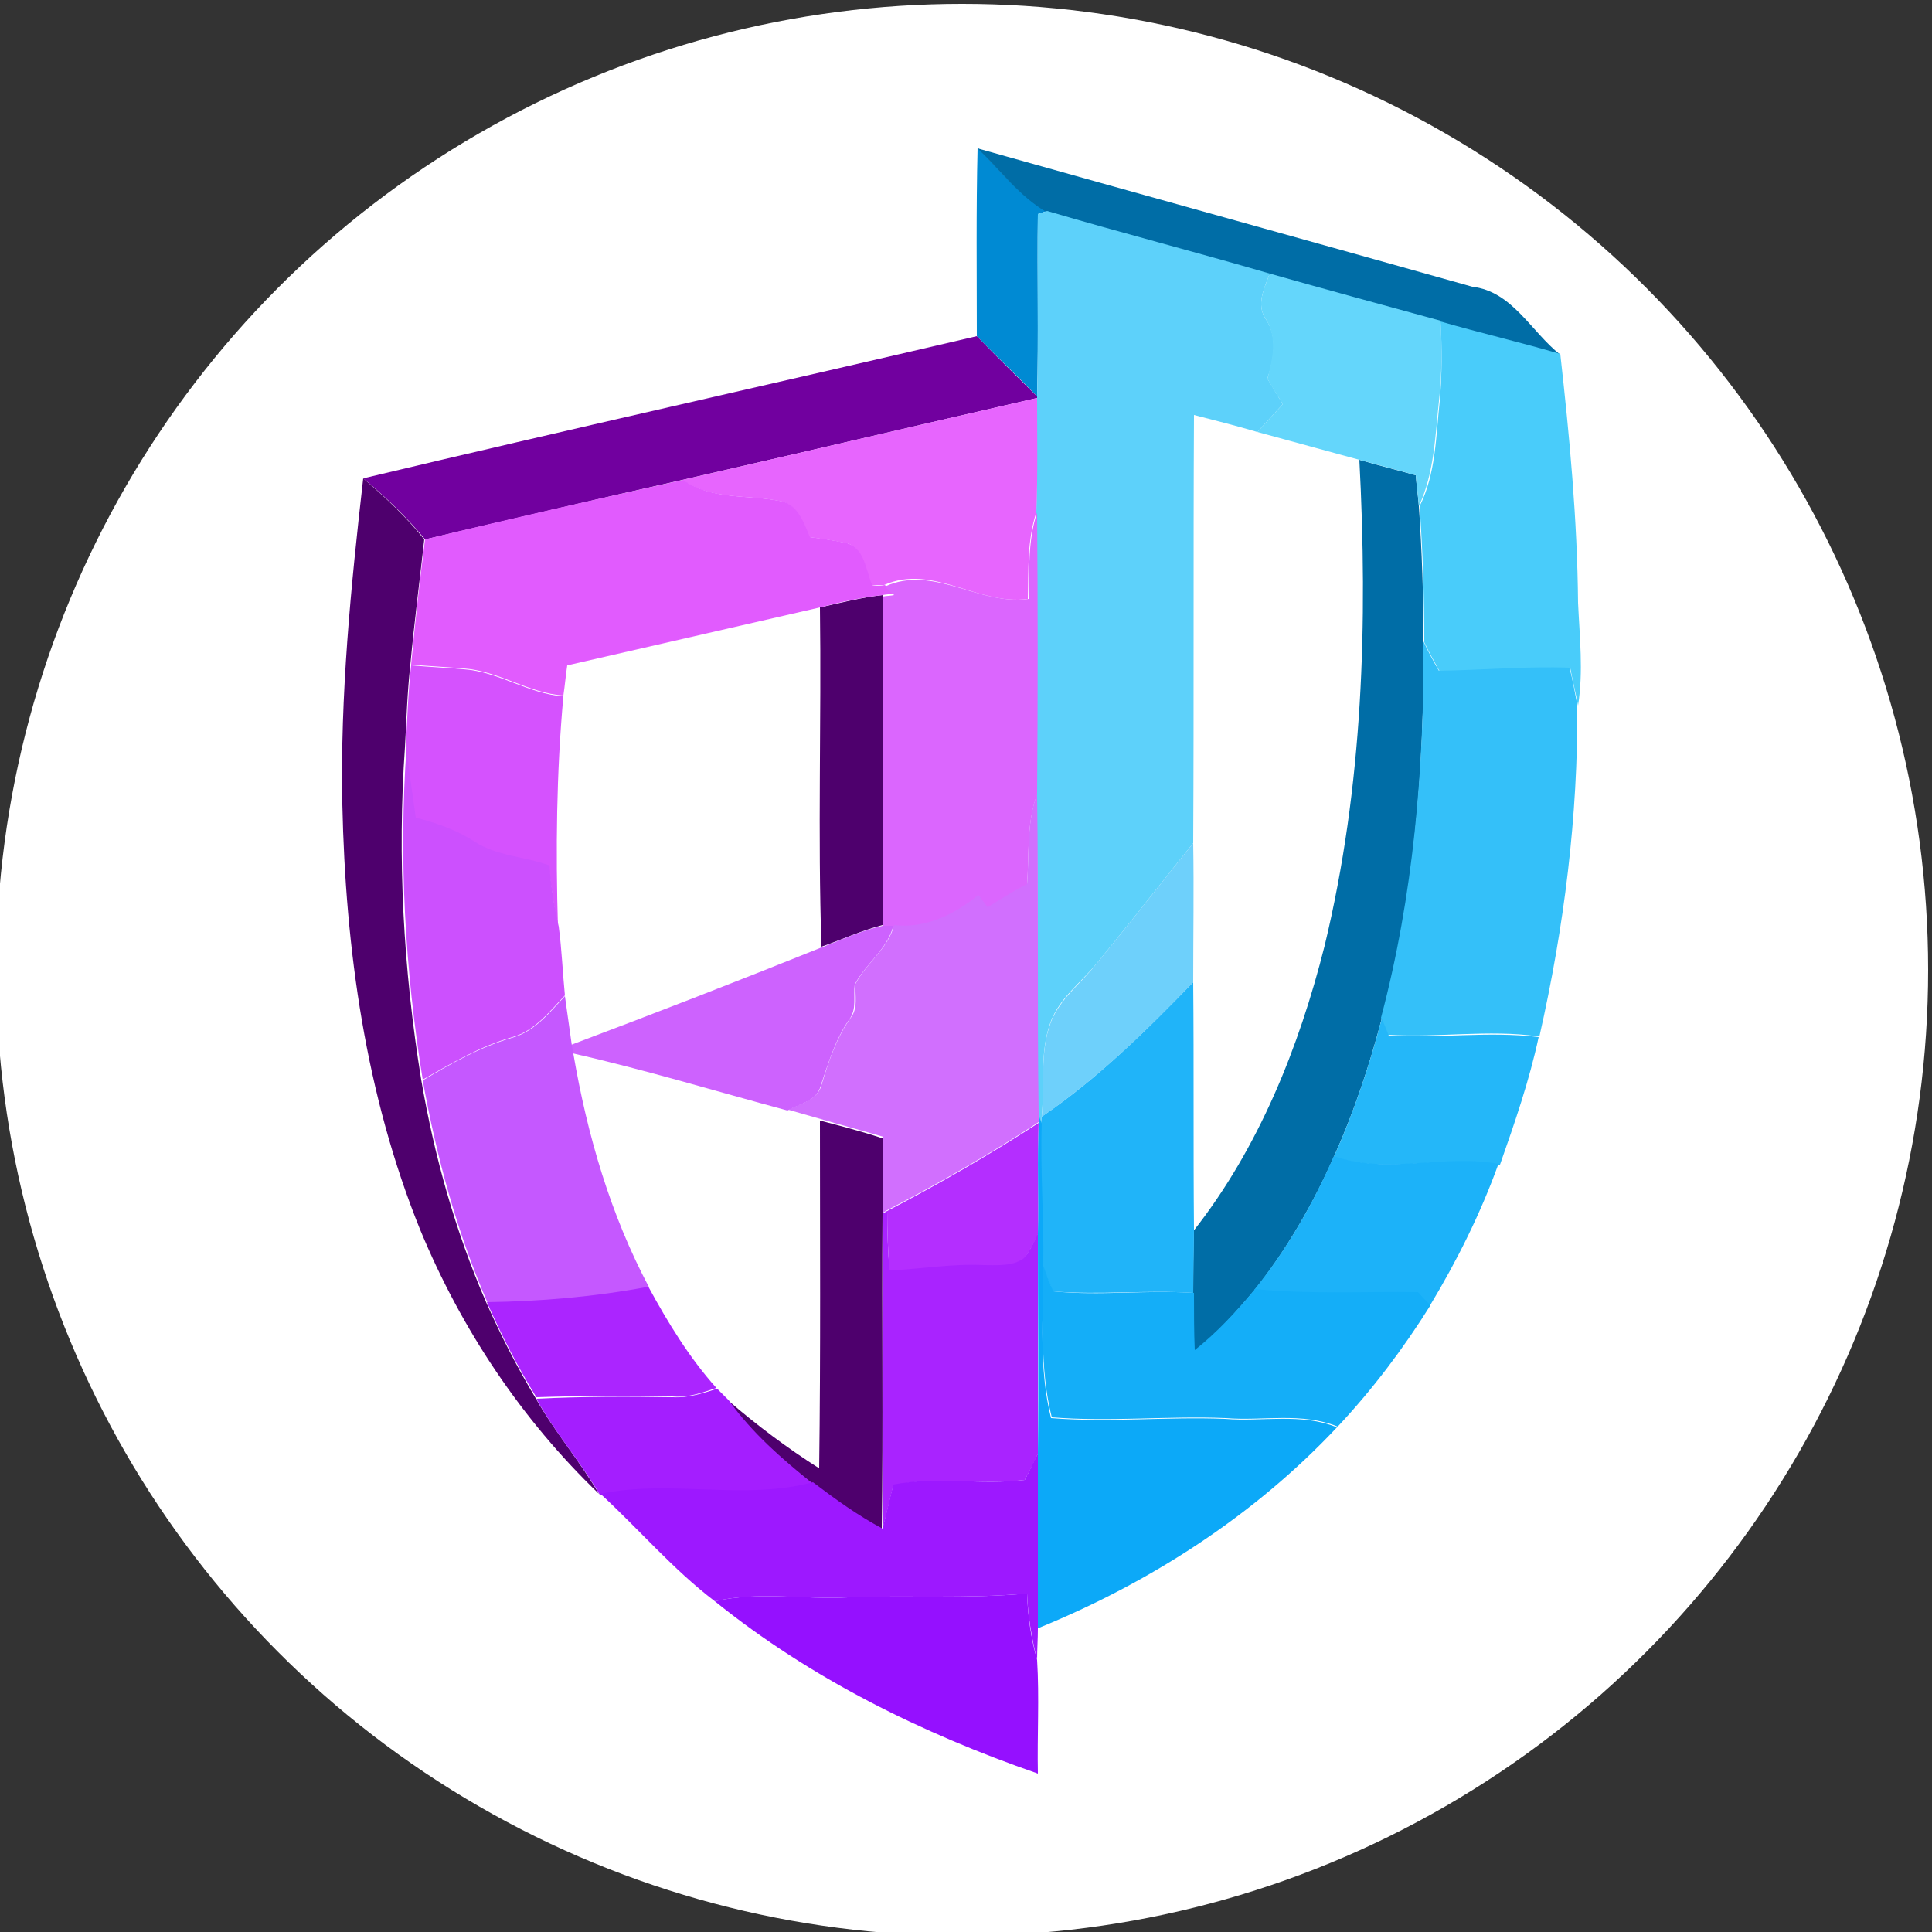 <?xml version="1.0" encoding="utf-8"?>
<!-- Generator: Adobe Illustrator 26.0.3, SVG Export Plug-In . SVG Version: 6.00 Build 0)  -->
<svg version="1.1" id="Layer_1" xmlns="http://www.w3.org/2000/svg" xmlns:xlink="http://www.w3.org/1999/xlink" x="0px" y="0px"
	 viewBox="0 0 250 250" style="enable-background:new 0 0 250 250;" xml:space="preserve">
<rect x="0" y="0" width="250" height="250" fill="#333333" stroke="none"/>
<style type="text/css">
	.st0{fill:#FFFFFF;}
	.st1{fill:#008AD3;}
	.st2{fill:#006DA6;}
	.st3{fill:#5DD1FA;}
	.st4{fill:#64D6FB;}
	.st5{fill:#49CCFA;}
	.st6{fill:#71009F;}
	.st7{fill:#E765FE;}
	.st8{fill:#4E006D;}
	.st9{fill:#E15BFE;}
	.st10{fill:#DB66FE;}
	.st11{fill:#34C0F9;}
	.st12{fill:#D552FE;}
	.st13{fill:#CC50FE;}
	.st14{fill:#D16FFE;}
	.st15{fill:#6ED0FB;}
	.st16{fill:#CD62FE;}
	.st17{fill:#20B4F9;}
	.st18{fill:#C558FF;}
	.st19{fill:#24B7F9;}
	.st20{fill:#0CA9F8;}
	.st21{fill:#B42EFF;}
	.st22{fill:#1CB2F9;}
	.st23{fill:#A923FF;}
	.st24{fill:#14AEF8;}
	.st25{fill:#AB25FF;}
	.st26{fill:#A41EFF;}
	.st27{fill:#9D18FF;}
	.st28{fill:#9510FF;}
</style>
<circle class="st0" cx="124.5" cy="125.5" r="125"/>
<g>
	<g id="_x23_ffffffff">
		<path class="st0" d="M154.5,53.7c2.8,0.7,5.5,1.4,8.2,2.2c4.4,1.2,8.8,2.4,13.2,3.6c1.1,21,0.5,42.2-4.5,62.7
			c-3.3,13.2-8.4,26.1-16.9,36.8c-0.1-10.6,0-21.3-0.1-31.9c-0.1-6,0-12,0-18C154.4,90.6,154.4,72.2,154.5,53.7z"/>
		<path class="st0" d="M73.4,86.1c10.9-2.5,21.8-5.1,32.7-7.5c0.2,14.7-0.3,29.4,0.2,44c-10.8,4.3-21.6,8.5-32.4,12.6
			c-0.3-2.1-0.6-4.2-0.9-6.4c-0.3-3-0.5-6-0.8-8.9c-0.3-10-0.1-19.9,0.7-29.9C73.1,88.8,73.3,87.5,73.4,86.1z"/>
		<path class="st0" d="M74.1,136.3c9.4,2.1,18.6,5,27.8,7.4c1.4,0.4,2.8,0.8,4.2,1.2c-0.1,15,0.1,30-0.1,45
			c-4.1-2.7-8.1-5.6-11.8-8.8c-0.5-0.5-1-1-1.5-1.5c-3.5-3.9-6.3-8.5-8.8-13.1C78.9,157.1,75.9,146.8,74.1,136.3z"/>
	</g>
	<g id="_x23_008ad3ff">
		<path class="st1" d="M126.4,43.5c0-8.1-0.1-16.2,0.1-24.4c2.9,2.9,5.4,6.2,9,8.2c-0.3,0.1-0.9,0.3-1.2,0.4
			c-0.1,7.9,0.1,15.7-0.1,23.6C131.7,48.7,129,46.2,126.4,43.5z"/>
	</g>
	<g id="_x23_006da6ff">
		<path class="st2" d="M126.5,19.2c21.3,6,42.7,11.9,64,17.9c5.2,0.6,7.6,5.8,11.4,8.8c-5.1-1.5-10.4-2.7-15.5-4.2
			c-7.4-2-14.8-4.1-22.1-6.1c-9.6-2.7-19.2-5.3-28.8-8.1C131.9,25.4,129.4,22,126.5,19.2z"/>
		<path class="st2" d="M175.9,59.5c2.4,0.7,4.8,1.3,7.3,2c0.1,1.3,0.3,2.7,0.4,4c0.4,5.8,0.6,11.7,0.6,17.6
			c0.1,16.4-1.2,32.9-5.4,48.7c-1.6,6.1-3.6,12.1-6.2,17.9c-2.7,6.1-6.1,12-10.3,17.3c-2.4,2.8-4.8,5.6-7.8,7.9
			c-0.1-2.5-0.1-5-0.1-7.4c0-2.8,0-5.5,0.1-8.3c8.4-10.7,13.6-23.7,16.9-36.8C176.4,101.7,177,80.5,175.9,59.5z"/>
	</g>
	<g id="_x23_5dd1faff">
		<path class="st3" d="M134.3,27.7c0.3-0.1,0.9-0.3,1.2-0.4c9.5,2.8,19.2,5.3,28.8,8.1c-0.7,1.9-1.8,4-0.5,5.9
			c1.6,2.4,1,5.2,0.2,7.7c0.7,1.1,1.3,2.2,2,3.3c-1.1,1.2-2.2,2.4-3.3,3.6c-2.7-0.8-5.5-1.5-8.2-2.2c-0.1,18.5,0,37-0.1,55.4
			c-4.2,5.2-8.3,10.5-12.6,15.7c-2,2.4-4.6,4.3-5.8,7.3c-1.5,3.9-0.8,8.2-1.2,12.3l-0.1,1l-0.4-1.1c-0.2-13.9,0.1-27.7-0.2-41.5
			c0.1-12.2,0.1-24.3,0-36.5c0.1-4.9,0-9.8,0.1-14.8v-0.2C134.4,43.5,134.2,35.6,134.3,27.7z"/>
	</g>
	<g id="_x23_64d6fbff">
		<path class="st4" d="M164.3,35.4c7.4,2.1,14.8,4.1,22.1,6.1c0.2,3.4,0.2,6.9-0.2,10.4c-0.5,4.6-0.6,9.3-2.6,13.6
			c-0.1-1.3-0.3-2.7-0.4-4c-2.4-0.7-4.8-1.3-7.3-2c-4.4-1.2-8.8-2.4-13.2-3.6c1.1-1.2,2.2-2.4,3.3-3.6c-0.7-1.1-1.4-2.2-2-3.3
			c0.7-2.6,1.3-5.3-0.2-7.7C162.5,39.4,163.6,37.3,164.3,35.4z"/>
	</g>
	<g id="_x23_49ccfaff">
		<path class="st5" d="M186.4,41.6c5.2,1.5,10.4,2.7,15.5,4.2c1.2,10.7,2.2,21.4,2.3,32.2c0.2,4.4,0.7,8.9,0,13.3
			c-0.3-1.6-0.7-3.2-1-4.8c-5.6-0.2-11.3,0.3-16.9,0.4c-0.7-1.3-1.4-2.5-2-3.8c0-5.9-0.2-11.7-0.6-17.6c2.1-4.2,2.1-9,2.6-13.6
			C186.6,48.5,186.6,45,186.4,41.6z"/>
	</g>
	<g id="_x23_71009fff">
		<path class="st6" d="M47,61.9c26.4-6.3,52.9-12.2,79.4-18.4c2.6,2.7,5.2,5.2,7.8,7.8v0.2c-15.3,3.5-30.6,7.1-45.9,10.6
			C77.2,64.6,66,67.2,55,69.8C52.6,66.9,49.9,64.3,47,61.9z"/>
	</g>
	<g id="_x23_e765feff">
		<path class="st7" d="M88.3,62.1c15.3-3.5,30.6-7.1,45.9-10.6c0,4.9,0.1,9.8-0.1,14.8c-1.2,3.6-1,7.5-1.1,11.2
			c-6.4,0.9-12.3-4.6-18.6-1.8c-0.4,0-1.2,0-1.6,0.1c-1-2-1-5.3-3.7-5.6c-1.5-0.3-2.9-0.5-4.4-0.7c-0.8-1.9-1.6-4.4-4-4.7
			C96.6,64,92,64.7,88.3,62.1z"/>
	</g>
	<g id="_x23_4e006dff">
		<path class="st8" d="M44.3,104.1C44,90,45.4,75.9,47,61.9c2.8,2.4,5.6,5,7.9,7.9c-0.6,5.4-1.3,10.8-1.8,16.2
			c-0.4,3.6-0.5,7.1-0.7,10.7c-1,14.3-0.2,28.8,2.1,43c1.7,9.9,4.4,19.6,8.4,28.8c1.9,4.3,4,8.4,6.4,12.4c2.4,4.3,5.7,8.1,8.2,12.4
			c-10-9.6-17.8-21.3-23.1-34.1C47.3,141.7,44.7,122.8,44.3,104.1z"/>
		<path class="st8" d="M106.1,78.6c2.7-0.6,5.4-1.3,8.1-1.6c0,14.2,0.1,28.5,0,42.7c-2.7,0.7-5.3,1.9-7.9,2.8
			C105.8,108,106.3,93.3,106.1,78.6z"/>
		<path class="st8" d="M106.1,145c2.7,0.7,5.4,1.4,8.1,2.3c0,3.3,0,6.5,0,9.8c-0.1,13.6,0.1,27.3-0.1,40.9c-3.2-1.7-6.1-3.8-9-6
			c-4-3.2-7.9-6.6-10.9-10.8c3.7,3.2,7.7,6.2,11.8,8.8C106.2,175,106.1,160,106.1,145z"/>
	</g>
	<g id="_x23_e15bfeff">
		<path class="st9" d="M55,69.8c11.1-2.7,22.2-5.2,33.4-7.7c3.7,2.6,8.3,1.9,12.4,2.7c2.4,0.3,3.2,2.8,4,4.7c1.5,0.2,3,0.4,4.4,0.7
			c2.7,0.4,2.8,3.6,3.7,5.6c0.4,0,1.2,0,1.6-0.1c0.3,0.3,0.9,0.8,1.2,1.1c-0.4,0.1-1.1,0.1-1.5,0.2c-2.7,0.3-5.4,0.9-8.1,1.6
			c-10.9,2.5-21.8,5-32.7,7.5c-0.2,1.3-0.3,2.6-0.5,3.9c-4.5-0.3-8.4-3.2-12.9-3.5c-2.3-0.2-4.6-0.3-6.8-0.5
			C53.7,80.6,54.3,75.2,55,69.8z"/>
	</g>
	<g id="_x23_db66feff">
		<path class="st10" d="M133.1,77.5c0.1-3.8-0.1-7.6,1.1-11.2c0.1,12.2,0.1,24.3,0,36.5c-1.4,3.8-1,7.8-1.3,11.7
			c-1.8,0.9-3.5,2-5.2,3.1c-0.3-0.4-0.9-1.2-1.2-1.6c-3.1,2.5-6.9,4.3-10.9,3.9l-1.4,0c0.1-14.2,0-28.5,0-42.7
			c0.4-0.1,1.1-0.1,1.5-0.2c-0.3-0.3-0.9-0.8-1.2-1.1C120.8,73,126.7,78.4,133.1,77.5z"/>
	</g>
	<g id="_x23_34c0f9ff">
		<path class="st11" d="M184.2,83c0.6,1.3,1.3,2.6,2,3.8c5.6-0.1,11.3-0.6,16.9-0.4c0.4,1.6,0.7,3.2,1,4.8
			c0.1,14.4-1.7,28.8-4.9,42.9l-0.2,0c-6.4-0.9-12.9,0.2-19.4-0.2c-0.2-0.5-0.7-1.6-0.9-2.2C182.9,115.9,184.3,99.4,184.2,83z"/>
	</g>
	<g id="_x23_d552feff">
		<path class="st12" d="M53.2,86.1c2.3,0.2,4.6,0.3,6.8,0.5c4.5,0.3,8.4,3.2,12.9,3.5c-0.9,9.9-1,19.9-0.7,29.9
			c-0.5-2.6-0.9-5.2-1.2-7.9c-3.2-1.1-6.8-1.2-9.7-3.1c-2.3-1.5-5-2.4-7.6-3.1c-0.5-3-0.9-6.1-1.2-9.1
			C52.7,93.2,52.8,89.6,53.2,86.1z"/>
	</g>
	<g id="_x23_cc50feff">
		<path class="st13" d="M54.7,139.7c-2.3-14.2-3.1-28.6-2.1-43c0.3,3,0.8,6.1,1.2,9.1c2.7,0.7,5.3,1.6,7.6,3.1
			c2.9,1.9,6.5,1.9,9.7,3.1c0.2,2.6,0.6,5.3,1.2,7.9c0.4,3,0.5,5.9,0.8,8.9c-2,2.1-3.9,4.6-6.8,5.4
			C62.1,135.4,58.4,137.6,54.7,139.7z"/>
	</g>
	<g id="_x23_d16ffeff">
		<path class="st14" d="M132.9,114.4c0.3-3.9-0.1-7.9,1.3-11.7c0.2,13.8,0,27.7,0.2,41.5l0,1c-6.4,4.2-12.9,7.9-19.6,11.4l-0.5,0.3
			c0-3.3,0-6.5,0-9.8c-2.7-0.8-5.4-1.5-8.1-2.3c-1.4-0.4-2.8-0.8-4.2-1.2c1.5-0.8,3.8-1.2,4.3-3.2c0.9-3,1.9-6,3.7-8.6
			c1.1-1.3,0.6-3,0.7-4.5c1.4-2.7,4.2-4.5,5-7.6c4,0.5,7.9-1.4,10.9-3.9c0.3,0.4,0.9,1.2,1.2,1.6
			C129.4,116.4,131.1,115.3,132.9,114.4z"/>
	</g>
	<g id="_x23_6ed0fbff">
		<path class="st15" d="M141.8,124.8c4.3-5.2,8.4-10.5,12.6-15.7c0.1,6,0,12,0,18c-6.1,6.3-12.3,12.4-19.6,17.4
			c0.4-4.1-0.3-8.4,1.2-12.3C137.2,129.2,139.9,127.2,141.8,124.8z"/>
	</g>
	<g id="_x23_cd62feff">
		<path class="st16" d="M106.3,122.6c2.6-1,5.2-2.2,7.9-2.8l1.4,0c-0.8,3.1-3.6,4.9-5,7.6c-0.2,1.5,0.3,3.2-0.7,4.5
			c-1.8,2.6-2.7,5.6-3.7,8.6c-0.5,2-2.7,2.3-4.3,3.2c-9.3-2.5-18.5-5.3-27.8-7.4c-0.1-0.4-0.1-0.7-0.2-1.1
			C84.8,131.1,95.6,126.9,106.3,122.6z"/>
	</g>
	<g id="_x23_20b4f9ff">
		<path class="st17" d="M134.8,144.5c7.2-4.9,13.5-11.1,19.6-17.4c0.1,10.7,0,21.3,0.1,31.9c0,2.8-0.1,5.5-0.1,8.3
			c-6.1-0.4-12.1,0.3-18.2-0.2c-0.4-1.1-0.9-2.2-1.3-3.3c0-6.1-0.5-12.2-0.2-18.4L134.8,144.5z"/>
	</g>
	<g id="_x23_c558ffff">
		<path class="st18" d="M73.1,128.9c0.3,2.1,0.6,4.2,0.9,6.4c0.1,0.4,0.1,0.7,0.2,1.1c1.8,10.5,4.8,20.8,9.8,30.2
			c-6.9,1.3-13.9,1.9-20.9,2c-4-9.2-6.6-18.9-8.4-28.8c3.7-2.2,7.4-4.3,11.5-5.5C69.2,133.5,71.1,131,73.1,128.9z"/>
	</g>
	<g id="_x23_24b7f9ff">
		<path class="st19" d="M172.6,149.7c2.6-5.8,4.6-11.8,6.2-17.9c0.2,0.5,0.7,1.6,0.9,2.2c6.5,0.4,12.9-0.6,19.4,0.2
			c-1.2,5.6-3.1,11.1-5,16.5l-0.2,0C186.9,149.4,179.5,152,172.6,149.7z"/>
	</g>
	<g id="_x23_0ca9f8ff">
		<path class="st20" d="M134.4,144.3l0.4,1.1c-0.2,6.1,0.3,12.3,0.2,18.4c0,6.6-0.6,13.3,1,19.7c7.5,0.6,15-0.2,22.5,0.1
			c4.8,0.4,9.9-0.8,14.5,1.1c-10.7,11.4-24.2,20.1-38.7,26c0-7.5,0-15.1,0-22.6c0.1-9.5,0-19,0-28.5c0.1-4.8-0.1-9.6,0.1-14.4
			L134.4,144.3z"/>
	</g>
	<g id="_x23_b42effff">
		<path class="st21" d="M114.8,156.7c6.7-3.5,13.3-7.3,19.6-11.4c-0.2,4.8,0,9.6-0.1,14.4c-0.5,1.1-1,2.1-1.7,3.1
			c-1.5,1.2-3.5,1-5.3,1c-4.1-0.2-8.1,0.5-12.2,0.7C114.9,161.9,114.8,159.3,114.8,156.7z"/>
	</g>
	<g id="_x23_1cb2f9ff">
		<path class="st22" d="M162.3,166.9c4.2-5.2,7.6-11.1,10.3-17.3c6.9,2.4,14.3-0.3,21.3,1c-2.3,6.4-5.4,12.6-8.9,18.4
			c-0.5-0.6-1.1-1.2-1.6-1.7C176.4,167.2,169.3,167.6,162.3,166.9z"/>
	</g>
	<g id="_x23_a923ffff">
		<path class="st23" d="M114.3,157l0.5-0.3c0,2.6,0.1,5.2,0.3,7.7c4.1-0.2,8.1-0.9,12.2-0.7c1.8,0,3.9,0.2,5.3-1
			c0.7-0.9,1.2-2,1.7-3.1c0,9.5,0,19,0,28.5c-0.5,1.1-1.1,2.3-1.7,3.4c-5.7,0.7-11.4-0.5-17,0.7c-0.5,1.9-0.9,3.8-1.4,5.7
			C114.3,184.3,114.2,170.7,114.3,157z"/>
	</g>
	<g id="_x23_14aef8ff">
		<path class="st24" d="M135,163.8c0.4,1.1,0.8,2.2,1.3,3.3c6,0.6,12.1-0.2,18.2,0.2c0,2.5,0,5,0.1,7.4c2.9-2.3,5.4-5,7.8-7.9
			c7,0.7,14,0.3,21.1,0.4c0.5,0.6,1.1,1.2,1.6,1.7c-3.5,5.6-7.5,10.9-12,15.7c-4.7-1.9-9.7-0.7-14.5-1.1c-7.5-0.3-15,0.5-22.5-0.1
			C134.5,177.1,135,170.4,135,163.8z"/>
	</g>
	<g id="_x23_ab25ffff">
		<path class="st25" d="M63,168.5c7-0.1,14-0.7,20.9-2c2.5,4.6,5.3,9.2,8.8,13.1c-1.8,0.6-3.7,1.3-5.7,1.1
			c-5.9-0.1-11.8-0.1-17.6,0.1C67,176.9,64.9,172.8,63,168.5z"/>
	</g>
	<g id="_x23_a41effff">
		<path class="st26" d="M87.1,180.8c2,0.1,3.8-0.5,5.7-1.1c0.5,0.5,1,1,1.5,1.5c3,4.2,6.9,7.6,10.9,10.8c-9,2.3-18.4-0.4-27.5,1.5
			c0,0,0-0.1-0.1-0.1c-2.5-4.3-5.8-8-8.2-12.4C75.3,180.7,81.2,180.7,87.1,180.8z"/>
	</g>
	<g id="_x23_9d18ffff">
		<path class="st27" d="M132.6,191.5c0.6-1.1,1.1-2.3,1.7-3.4c0,7.5,0,15.1,0,22.6c0,1.4-0.1,2.7-0.1,4.1c-0.7-2.8-1.2-5.7-1.3-8.6
			c-7.7,0.7-15.5,0.2-23.2,0.5c-5.7,0.3-11.5-0.8-17.2,0.5c-5.4-4.1-9.8-9.3-14.8-13.9c9.1-1.9,18.5,0.9,27.5-1.5
			c2.9,2.2,5.8,4.3,9,6c0.5-1.9,0.9-3.8,1.4-5.7C121.2,191,126.9,192.2,132.6,191.5z"/>
	</g>
	<g id="_x23_9510ffff">
		<path class="st28" d="M109.7,206.7c7.7-0.3,15.5,0.2,23.2-0.5c0.1,2.9,0.5,5.8,1.3,8.6c0.3,4.9,0,9.8,0.1,14.7
			c-15-5.2-29.4-12.3-41.8-22.3C98.2,205.9,104,207,109.7,206.7z"/>
	</g>
</g>
</svg>
